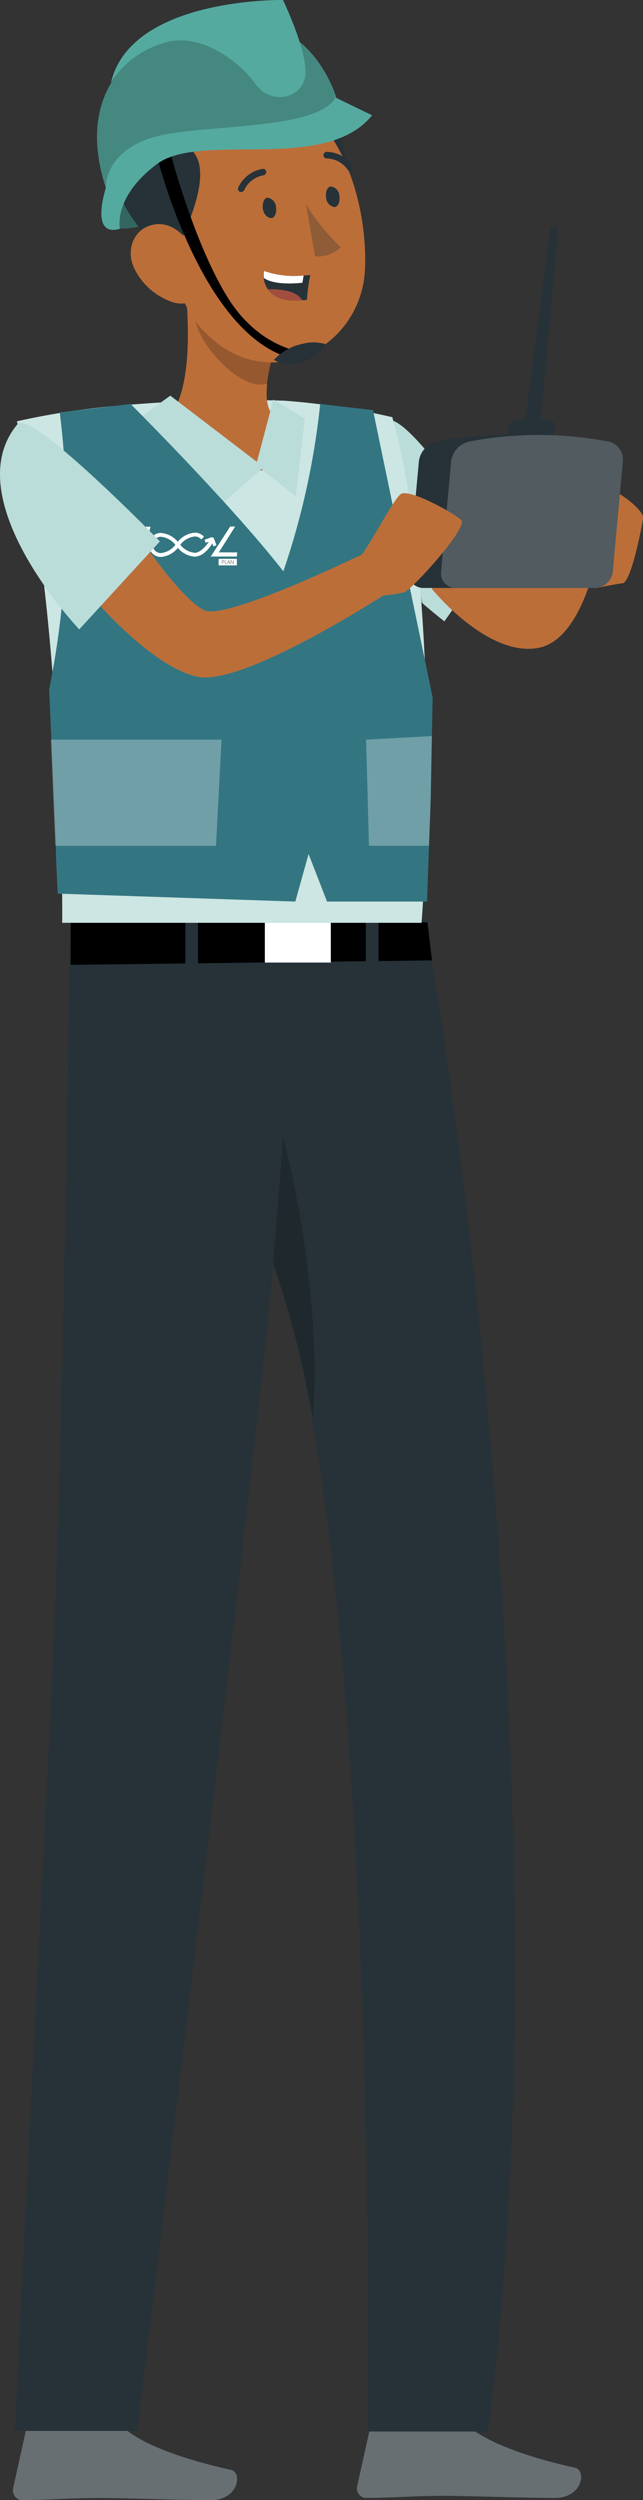 <svg id="Pilote" xmlns="http://www.w3.org/2000/svg" width="71.999" height="279.514" viewBox="0 0 71.999 279.514">
  <rect x="0" y="0" width="71.999" height="279.514" fill="#333333" stroke="none"/>
  <g id="freepik--group--inject-1" transform="translate(0 0)">
    <path id="Tracé_35" data-name="Tracé 35" d="M227.975,195.61c3.2,1.032,11.587,14.166,11.587,14.166l-5.8,8.254s-7.934-6.3-9.028-8.7C221.733,202.8,227.975,195.61,227.975,195.61Z" transform="translate(-184.01 -148.561)" fill="#55aaa0"/>
    <path id="Tracé_36" data-name="Tracé 36" d="M239.561,209.777l-5.788,8.254s-1.032-.8-2.342-1.929c-2.435-2.064-5.984-5.221-6.7-6.768a10.935,10.935,0,0,1,.248-8.76,20.079,20.079,0,0,1,2.992-5C231.173,196.684,239.561,209.777,239.561,209.777Z" transform="translate(-184.009 -148.562)" fill="#fff" opacity="0.6" style="mix-blend-mode: normal;isolation: isolate"/>
    <path id="Tracé_37" data-name="Tracé 37" d="M231.421,215.988c-2.435-2.064-5.984-5.221-6.7-6.768a10.94,10.94,0,0,1,.248-8.76A66.476,66.476,0,0,1,231.421,215.988Z" transform="translate(-184.01 -148.407)" opacity="0.2" style="mix-blend-mode: normal;isolation: isolate"/>
    <path id="Tracé_38" data-name="Tracé 38" d="M197.855,412.69h-9.079a.65.65,0,0,0-.64.516l-1.475,6.655a1.105,1.105,0,0,0,.846,1.31,1,1,0,0,0,.248,0c2.941,0,5.076-.227,8.77-.227,2.27,0,9.131.237,12.268.237s3.549-3.1,2.27-3.384c-5.768-1.259-10.1-2.992-11.948-4.653A1.824,1.824,0,0,0,197.855,412.69Z" transform="translate(-185.194 -141.667)" fill="#263238"/>
    <path id="Tracé_39" data-name="Tracé 39" d="M235.2,412.46h-9.09a.651.651,0,0,0-.629.516L224,419.631a1.094,1.094,0,0,0,.828,1.306l.018,0h.248c2.941,0,5.076-.227,8.77-.227,2.27,0,9.131.237,12.268.237s3.549-3.1,2.26-3.384c-5.757-1.259-10.1-3-11.948-4.653A1.8,1.8,0,0,0,235.2,412.46Z" transform="translate(-184.008 -141.675)" fill="#263238"/>
    <path id="Tracé_40" data-name="Tracé 40" d="M197.855,412.69h-9.079a.65.65,0,0,0-.64.516l-1.475,6.655a1.105,1.105,0,0,0,.846,1.31,1,1,0,0,0,.248,0c2.941,0,5.076-.227,8.77-.227,2.27,0,9.131.237,12.268.237s3.549-3.1,2.27-3.384c-5.768-1.259-10.1-2.992-11.948-4.653A1.824,1.824,0,0,0,197.855,412.69Z" transform="translate(-185.194 -141.667)" fill="#fff" opacity="0.3" style="mix-blend-mode: normal;isolation: isolate"/>
    <path id="Tracé_41" data-name="Tracé 41" d="M235.2,412.46h-9.09a.651.651,0,0,0-.629.516L224,419.631a1.094,1.094,0,0,0,.828,1.306l.018,0h.248c2.941,0,5.076-.227,8.77-.227,2.27,0,9.131.237,12.268.237s3.549-3.1,2.26-3.384c-5.757-1.259-10.1-3-11.948-4.653A1.8,1.8,0,0,0,235.2,412.46Z" transform="translate(-184.008 -141.675)" fill="#fff" opacity="0.3" style="mix-blend-mode: normal;isolation: isolate"/>
    <path id="Tracé_42" data-name="Tracé 42" d="M193.03,249.49h39.692c3.766,20.635,15.58,104.28,7.109,169.208H226.407s1.238-98.677-10.627-130.558c-1.362,17.065-15.229,130.486-15.229,130.486H186.86s2.064-42.663,4.127-82.974C192.246,310.322,192.978,254.7,193.03,249.49Z" transform="translate(-185.187 -146.85)" fill="#263238"/>
    <path id="Tracé_43" data-name="Tracé 43" d="M214.89,287.435a107.215,107.215,0,0,1,4.437,17.158C220.441,289.406,216,273.3,216,273.3Z" transform="translate(-184.297 -146.094)" opacity="0.2" style="mix-blend-mode: normal;isolation: isolate"/>
    <path id="Tracé_44" data-name="Tracé 44" d="M232.86,249.95H192.91v4.756l40.455-.5Z" transform="translate(-184.995 -146.835)"/>
    <rect id="Rectangle_684" data-name="Rectangle 684" width="1.424" height="8.44" transform="translate(20.751 100.979)" fill="#263238"/>
    <rect id="Rectangle_685" data-name="Rectangle 685" width="1.424" height="8.44" transform="translate(40.963 100.979)" fill="#263238"/>
    <rect id="Rectangle_686" data-name="Rectangle 686" width="7.387" height="5.324" transform="translate(29.655 102.289)" fill="#fff"/>
    <path id="Tracé_45" data-name="Tracé 45" d="M232.08,214.051s6.191,7.666,11.917,6.634,7.222-13.413,7.222-13.413l-3.673-1.692s-2.517,7.222-4.829,7.759-5.685-3.508-5.685-3.508Z" transform="translate(-183.751 -148.244)" fill="#bc6e39"/>
    <path id="Tracé_46" data-name="Tracé 46" d="M249.492,209.435c.072-.32,1.341-6.314,2.064-6.325s3.725,2.218,3.642,3.1-1.331,7.222-2.28,7.325-3,.547-3,.547A11.364,11.364,0,0,1,249.492,209.435Z" transform="translate(-183.2 -148.323)" fill="#bc6e39"/>
    <path id="Tracé_47" data-name="Tracé 47" d="M232.384,251.8H192.146c.072-13.32-.97-38.619-5.066-56.066a86.364,86.364,0,0,1,12.061-1.806,155.97,155.97,0,0,1,17.839-.5,78.837,78.837,0,0,1,12.123,1.847,62.6,62.6,0,0,1,1.754,8.017c.475,2.817.96,6.387,1.352,10.761A248.984,248.984,0,0,1,232.384,251.8Z" transform="translate(-185.18 -148.632)" fill="#55aaa0"/>
    <g id="Groupe_1" data-name="Groupe 1" transform="translate(1.9 44.732)" opacity="0.7">
      <path id="Tracé_48" data-name="Tracé 48" d="M232.384,251.8H192.146c.072-13.32-.97-38.619-5.066-56.066a86.364,86.364,0,0,1,12.061-1.806,155.97,155.97,0,0,1,17.839-.5,78.837,78.837,0,0,1,12.123,1.847,62.6,62.6,0,0,1,1.754,8.017c.475,2.817.96,6.387,1.352,10.761A248.984,248.984,0,0,1,232.384,251.8Z" transform="translate(-187.08 -193.364)" fill="#fff"/>
    </g>
    <path id="Tracé_49" data-name="Tracé 49" d="M204.779,176.14c1.032,6.283,2.064,17.54-1.909,20.346,0,0,6.1,5.922,11.349,5.252,3.374-.423,3.384-5.293,3.384-5.293-3.591.052-3.508-3.188-2.394-7.5Z" transform="translate(-184.678 -149.179)" fill="#bc6e39"/>
    <path id="Tracé_50" data-name="Tracé 50" d="M208.938,181.2l6.191,7.583a19.088,19.088,0,0,0-.557,3.1c-3.1,1.032-7.945-4.581-8.171-7.315C206.276,183.48,208.7,182.19,208.938,181.2Z" transform="translate(-184.567 -149.018)" opacity="0.2" style="mix-blend-mode: normal;isolation: isolate"/>
    <path id="Tracé_51" data-name="Tracé 51" d="M198.3,175.156c2.683.279,17.488-3.993,20.418-7.6s-12.794-7.222-17.447-4.014S195.348,174.846,198.3,175.156Z" transform="translate(-184.874 -149.619)" fill="#55aaa0"/>
    <path id="Tracé_52" data-name="Tracé 52" d="M198.3,175.156c2.683.279,17.488-3.993,20.418-7.6s-12.794-7.222-17.447-4.014S195.348,174.846,198.3,175.156Z" transform="translate(-184.874 -149.619)" opacity="0.4" style="mix-blend-mode: normal;isolation: isolate"/>
    <path id="Tracé_53" data-name="Tracé 53" d="M214.3,164.478c-2.724,2.724-.609,6.046,7.552,10.318,2.156-4.282,1.248-11.607-1.383-12.99S216.678,162.115,214.3,164.478Z" transform="translate(-184.351 -149.65)" fill="#263238"/>
    <path id="Tracé_54" data-name="Tracé 54" d="M202.32,172.937c1.816,7.583,2.487,12.1,7.037,15.373,6.851,4.9,15.693-.258,16.2-8.254.433-7.15-2.59-18.355-10.617-20.1a10.639,10.639,0,0,0-12.618,12.959Z" transform="translate(-184.706 -149.701)" fill="#bc6e39"/>
    <path id="Tracé_55" data-name="Tracé 55" d="M213.76,172.678c.113.619.526,1.032.939,1.032s.64-.629.537-1.248a1.113,1.113,0,0,0-.929-1.032C213.9,171.43,213.7,172.018,213.76,172.678Z" transform="translate(-184.333 -149.329)" fill="#263238"/>
    <path id="Tracé_56" data-name="Tracé 56" d="M220.631,171.489a1.131,1.131,0,0,0,.939,1.032c.4,0,.65-.629.547-1.269a1.092,1.092,0,0,0-.939-1.032C220.765,170.22,220.528,170.86,220.631,171.489Z" transform="translate(-184.115 -149.367)" fill="#263238"/>
    <path id="Tracé_57" data-name="Tracé 57" d="M218.44,172.12a22.321,22.321,0,0,0,3.91,4.818,3.651,3.651,0,0,1-2.889,1.032Z" transform="translate(-184.184 -149.307)" fill="#263238" opacity="0.3"/>
    <path id="Tracé_58" data-name="Tracé 58" d="M211.524,170.879a.406.406,0,0,1-.248,0,.372.372,0,0,1-.169-.5l0-.008a3.676,3.676,0,0,1,2.724-2.064.371.371,0,0,1,.4.31h0a.392.392,0,0,1-.33.413h0a2.934,2.934,0,0,0-2.125,1.62A.423.423,0,0,1,211.524,170.879Z" transform="translate(-184.418 -149.428)" fill="#263238"/>
    <path id="Tracé_59" data-name="Tracé 59" d="M223.456,168.658a.394.394,0,0,1-.371-.155,2.947,2.947,0,0,0-2.352-1.3.372.372,0,0,1-.392-.35h0a.382.382,0,0,1,.351-.392,3.7,3.7,0,0,1,2.992,1.61.371.371,0,0,1-.083.516h0A.61.61,0,0,1,223.456,168.658Z" transform="translate(-184.124 -149.486)" fill="#263238"/>
    <path id="Tracé_60" data-name="Tracé 60" d="M204.341,165.445c3.8.609,4.024,4.55-.083,12.783-4.261-2.2-7.821-8.677-6.479-11.349S201.019,164.929,204.341,165.445Z" transform="translate(-184.849 -149.534)" fill="#263238"/>
    <path id="Tracé_61" data-name="Tracé 61" d="M199.822,179.242a7.4,7.4,0,0,0,4.23,3.756c2.466.836,3.828-1.341,3.26-3.725-.516-2.156-2.414-5.159-4.932-4.973S198.78,177.086,199.822,179.242Z" transform="translate(-184.788 -149.238)" fill="#bc6e39"/>
    <path id="Tracé_62" data-name="Tracé 62" d="M219.071,179.824a19.641,19.641,0,0,0-.371,2.775l-.5.052c-2.229.2-3.322-.444-3.869-1.217a2.845,2.845,0,0,1-.475-1.279,2.773,2.773,0,0,1,0-.784,10.314,10.314,0,0,0,4.447.506C218.772,179.855,219.071,179.824,219.071,179.824Z" transform="translate(-184.33 -149.076)" fill="#263238"/>
    <path id="Tracé_63" data-name="Tracé 63" d="M218.328,179.876l-.134.815c-2.063.2-3.591,0-4.313-.536a2.771,2.771,0,0,1,0-.784A10.314,10.314,0,0,0,218.328,179.876Z" transform="translate(-184.33 -149.076)" fill="#fff"/>
    <path id="Tracé_64" data-name="Tracé 64" d="M218.189,182.588c-2.229.2-3.322-.444-3.869-1.217a7.2,7.2,0,0,1,2.517.268A2.614,2.614,0,0,1,218.189,182.588Z" transform="translate(-184.315 -149.014)" fill="#a24e3f"/>
    <path id="Tracé_65" data-name="Tracé 65" d="M202.08,166.239s5.066,21.234,15.724,23.431l2.064-.629s-5.664.1-9.616-6.191-6.645-16.91-6.645-16.91Z" transform="translate(-184.704 -149.503)"/>
    <path id="Tracé_66" data-name="Tracé 66" d="M226.568,162.827c-5.283,6.541-19.2,1.764-24.112,5.468s-4.127,7.129-4.127,7.222c-3.436,1.032-1.568-4.581-1.568-4.581-3.632-11.06,3.1-17.426,13.413-18.644,9.678-1.135,12.381,8.595,12.381,8.595Z" transform="translate(-184.904 -149.939)" fill="#55aaa0"/>
    <path id="Tracé_67" data-name="Tracé 67" d="M222.482,160.847c-2.177,3.859-15.765,2.858-20.841,4.571s-4.88,5.479-4.88,5.479c-3.632-11.06,3.1-17.426,13.413-18.644C219.831,151.118,222.482,160.847,222.482,160.847Z" transform="translate(-184.904 -149.941)" opacity="0.2" style="mix-blend-mode: normal;isolation: isolate"/>
    <path id="Tracé_68" data-name="Tracé 68" d="M202.975,154.88c4.127-1.5,8.687,1.981,10.483,4.509s5.53,1.589,5.6-1.228-2.517-8.151-2.517-8.151-17.014-.31-19.253,9.224A10.411,10.411,0,0,1,202.975,154.88Z" transform="translate(-184.856 -150.009)" fill="#55aaa0"/>
    <path id="Tracé_69" data-name="Tracé 69" d="M214.97,189.06a5.9,5.9,0,0,1,3.1-1.764,4.845,4.845,0,0,1,2.652,0,4.064,4.064,0,0,1-2.6,1.981A3.294,3.294,0,0,1,214.97,189.06Z" transform="translate(-184.294 -148.831)" fill="#263238"/>
    <path id="Tracé_70" data-name="Tracé 70" d="M203.83,192.88l9.7,7.408,1.847-6.964,3.5,2.146-1.011,8.615-3.828-3.013-5.087,4.457-8.677-10.06Z" transform="translate(-184.761 -148.647)" fill="#55aaa0"/>
    <path id="Tracé_71" data-name="Tracé 71" d="M203.83,192.88l9.7,7.408,1.847-6.964,3.5,2.146-1.011,8.615-3.828-3.013-5.087,4.457-8.677-10.06Z" transform="translate(-184.761 -148.647)" fill="#fff" opacity="0.6" style="mix-blend-mode: normal;isolation: isolate"/>
    <path id="Tracé_72" data-name="Tracé 72" d="M233.511,226.579l-.083,4.333-.134,7.078-.186,5.159-.1,2.765-.124,3.5H221.687l-2.064-5.314-1.486,5.314-26.609-.887-.2-4.313V243.18l-.248-5.8-.258-6.077-.248-5.623a96.026,96.026,0,0,0,1.187-30.953l7.934-.939s11.277,11.225,17.1,18.706a85.01,85.01,0,0,0,4.127-18.706l5.912.681Z" transform="translate(-185.069 -148.619)" fill="#337682"/>
    <path id="Tracé_73" data-name="Tracé 73" d="M209.868,230.16l-.619,11.876H191.266l-.248-5.8-.258-6.077Z" transform="translate(-185.063 -147.464)" fill="#fff" opacity="0.3" style="mix-blend-mode: normal;isolation: isolate"/>
    <path id="Tracé_74" data-name="Tracé 74" d="M232.337,229.77l-.134,7.078-.186,5.19H225.29l-.32-11.865Z" transform="translate(-183.977 -147.476)" fill="#fff" opacity="0.3" style="mix-blend-mode: normal;isolation: isolate"/>
    <g id="JooL_Plan" transform="translate(-19.267 47.182)">
      <path id="Tracé_84" data-name="Tracé 84" d="M366.783,14.571l1.831-2.886-.553,0-2.178,3.351H368.8l.043-.457Z" transform="translate(-323.015)" fill="#fff"/>
      <path id="Tracé_85" data-name="Tracé 85" d="M33.4,15.228l.281-.286a.887.887,0,0,0,.717.376.641.641,0,0,0,.321-.085.923.923,0,0,0,.366-.619c.113-.489.3-1.25.532-2.222h.506l-.655,2.566a1.015,1.015,0,0,1-1.041.806,1.173,1.173,0,0,1-1.027-.536" transform="translate(0 -0.689)" fill="#fff"/>
      <path id="Tracé_86" data-name="Tracé 86" d="M128.437,36.353l-.094.192c-.3.614-1.084,1.359-1.605,1.363h-.011a2.374,2.374,0,0,1-1.643-.9,2.365,2.365,0,0,1,1.639-.929.926.926,0,0,1,.577.2l.168.133.266-.335-.168-.133a1.368,1.368,0,0,0-.845-.29,2.712,2.712,0,0,0-1.912,1.018,2.72,2.72,0,0,0-1.913-.987h-.015a1.344,1.344,0,0,0,.011,2.687h.011a2.711,2.711,0,0,0,1.912-1.018,2.721,2.721,0,0,0,1.913.987h.015a1.9,1.9,0,0,0,1.132-.527,3.523,3.523,0,0,0,.854-1.076l.094-.192Zm-3.9.657a2.365,2.365,0,0,1-1.64.929h-.008a.916.916,0,0,1-.007-1.831h.011a2.375,2.375,0,0,1,1.643.9" transform="translate(-85.633 -23.284)" fill="#fff"/>
      <path id="Tracé_87" data-name="Tracé 87" d="M342.878,55.03l-.233-.633-.635.234-.117-.317.725-.267a.259.259,0,0,1,.185.007.24.24,0,0,1,.126.136l.268.725-.315.116h0" transform="translate(-299.707 -41.144)" fill="#fff"/>
      <path id="Tracé_88" data-name="Tracé 88" d="M342.436,54.7l-.009,0,0-.005-.23-.623-.635.234-.124-.336.734-.271a.27.27,0,0,1,.193.008.25.25,0,0,1,.131.142l.271.735Zm0-.02h0Zm-.227-.638.234.635.3-.11-.264-.716a.23.23,0,0,0-.121-.13.248.248,0,0,0-.178-.007l-.715.264.11.3Z" transform="translate(-299.263 -40.801)" fill="#fff"/>
      <rect id="Rectangle_687" data-name="Rectangle 687" width="2.042" height="0.731" transform="translate(43.747 15.296)" fill="#fff"/>
      <g id="Groupe_2" data-name="Groupe 2" transform="translate(44.123 15.447)">
        <path id="Tracé_89" data-name="Tracé 89" d="M410.233,144.107a.111.111,0,0,1-.041.093.185.185,0,0,1-.117.032h-.065v.173h-.029v-.418h.1Q410.233,143.987,410.233,144.107Zm-.223.1h.057a.174.174,0,0,0,.1-.023.088.088,0,0,0,.031-.076.085.085,0,0,0-.03-.072.149.149,0,0,0-.092-.023h-.069Z" transform="translate(-409.981 -143.985)" fill="#1e1e1f"/>
        <path id="Tracé_90" data-name="Tracé 90" d="M422.018,144.405v-.418h.029v.391h.2v.027Z" transform="translate(-421.675 -143.985)" fill="#1e1e1f"/>
        <path id="Tracé_91" data-name="Tracé 91" d="M430.76,144.2h-.17l-.058.148H430.5l.168-.42h.019l.165.42h-.033Zm-.159-.026h.15l-.057-.151q-.007-.018-.017-.049a.475.475,0,0,1-.017.05Z" transform="translate(-429.915 -143.928)" fill="#1e1e1f"/>
        <path id="Tracé_92" data-name="Tracé 92" d="M445.232,144.405H445.2l-.248-.371h0q0,.066,0,.1v.271h-.028v-.418h.029l.247.371h0q0-.051,0-.1v-.273h.028Z" transform="translate(-443.933 -143.985)" fill="#1e1e1f"/>
      </g>
    </g>
    <path id="Tracé_75" data-name="Tracé 75" d="M200.811,208.58s4.457,6.572,6.975,7.79,18.572-6.665,18.572-6.665l3.322,3.848s-17.313,11.473-22.7,10.245-12.041-9.286-12.041-9.286Z" transform="translate(-184.93 -148.149)" fill="#bc6e39"/>
    <path id="Tracé_76" data-name="Tracé 76" d="M187.18,196c1.486-1.775,15.961,13.083,15.961,13.083l-9.028,9.833S180.246,204.331,187.18,196Z" transform="translate(-185.238 -148.553)" fill="#55aaa0"/>
    <path id="Tracé_77" data-name="Tracé 77" d="M187.18,196c1.486-1.775,15.961,13.083,15.961,13.083l-9.028,9.833S180.246,204.331,187.18,196Z" transform="translate(-185.238 -148.553)" fill="#fff" opacity="0.6" style="mix-blend-mode: normal;isolation: isolate"/>
    <path id="Tracé_78" data-name="Tracé 78" d="M243.9,196.957H242.15l2.92-22.307h.867Z" transform="translate(-183.431 -149.226)" fill="#263238"/>
    <path id="Tracé_79" data-name="Tracé 79" d="M245.4,198.277H240.24l.175-1.94a1.032,1.032,0,0,1,.97-.877h3.425a.794.794,0,0,1,.809.78.607.607,0,0,1,0,.1Z" transform="translate(-183.492 -148.566)" fill="#263238"/>
    <path id="Tracé_80" data-name="Tracé 80" d="M246.892,214.247H231.241a1.63,1.63,0,0,1-1.649-1.612,1.821,1.821,0,0,1,.008-.184l1.135-12.381a2.621,2.621,0,0,1,1.981-2.187,41.647,41.647,0,0,1,15.662,0,2.062,2.062,0,0,1,1.589,2.187q-.577,6.191-1.135,12.381A2.063,2.063,0,0,1,246.892,214.247Z" transform="translate(-183.83 -148.512)" fill="#263238"/>
    <path id="Tracé_81" data-name="Tracé 81" d="M250.372,214.247H234.751a1.621,1.621,0,0,1-1.65-1.589,1.719,1.719,0,0,1,.009-.206q.557-6.191,1.125-12.381a2.631,2.631,0,0,1,1.981-2.187,41.647,41.647,0,0,1,15.662,0,2.062,2.062,0,0,1,1.589,2.187q-.577,6.191-1.135,12.381A2.062,2.062,0,0,1,250.372,214.247Z" transform="translate(-183.718 -148.512)" fill="#263238"/>
    <path id="Tracé_82" data-name="Tracé 82" d="M250.372,214.247H234.751a1.621,1.621,0,0,1-1.65-1.589,1.719,1.719,0,0,1,.009-.206q.557-6.191,1.125-12.381a2.631,2.631,0,0,1,1.981-2.187,41.647,41.647,0,0,1,15.662,0,2.062,2.062,0,0,1,1.589,2.187q-.577,6.191-1.135,12.381A2.062,2.062,0,0,1,250.372,214.247Z" transform="translate(-183.718 -148.512)" fill="#fff" opacity="0.2" style="mix-blend-mode: normal;isolation: isolate"/>
    <path id="Tracé_83" data-name="Tracé 83" d="M235.642,206.442c-.877-.815-5.829-3.549-6.758-2.889s-3.952,6.768-4.994,7.491c-.124.083,2.476,3.859,2.476,3.859a13.608,13.608,0,0,0,2.951-.392C230.143,214.2,236.519,207.247,235.642,206.442Z" transform="translate(-184.011 -148.312)" fill="#bc6e39"/>
  </g>
</svg>

